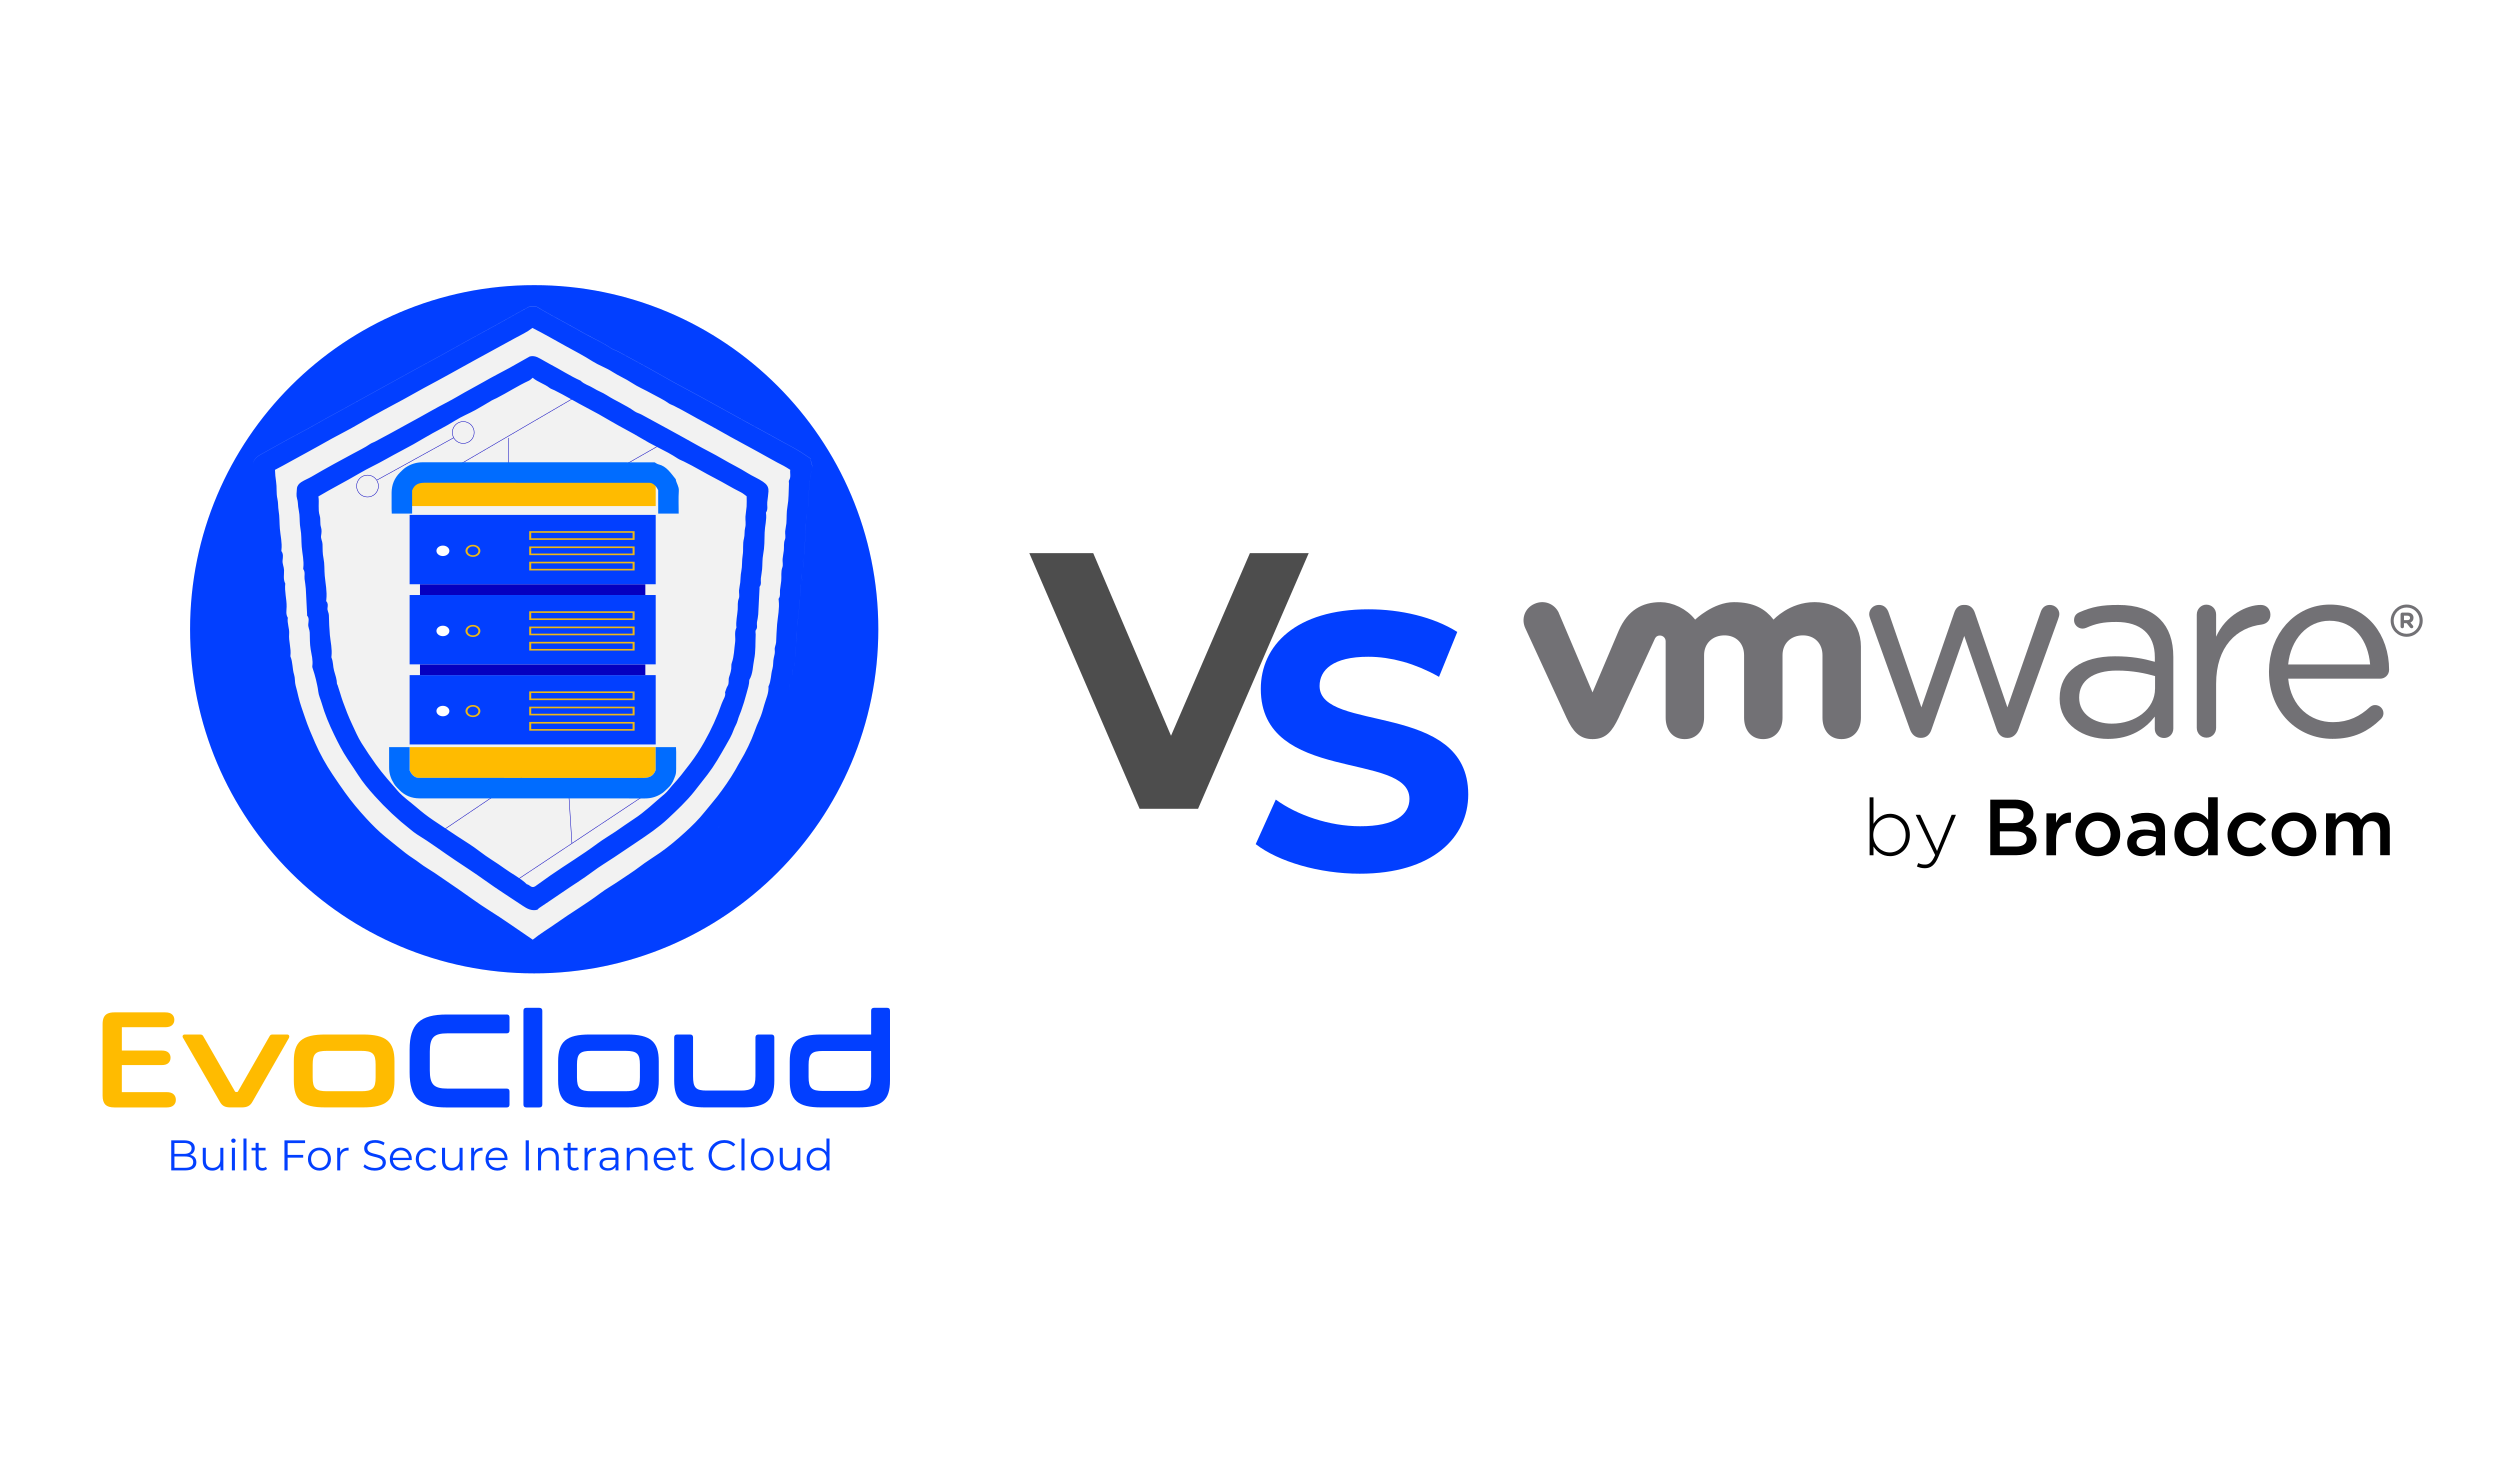 <?xml version="1.0" encoding="UTF-8"?>
<svg id="Layer_3" data-name="Layer 3" xmlns="http://www.w3.org/2000/svg" xmlns:xlink="http://www.w3.org/1999/xlink" viewBox="0 0 1280 746">
  <defs>
    <style>
      .cls-1 {
        fill: none;
        stroke: #0500bf;
        stroke-miterlimit: 10;
        stroke-width: .25px;
      }

      .cls-2 {
        filter: url(#drop-shadow-2);
      }

      .cls-3 {
        fill: #006cff;
      }

      .cls-4 {
        filter: url(#drop-shadow-6);
      }

      .cls-5 {
        fill: #4d4d4d;
      }

      .cls-6 {
        fill: #023fff;
      }

      .cls-7 {
        filter: url(#drop-shadow-5);
      }

      .cls-8 {
        fill: #fff;
      }

      .cls-9 {
        fill: #fb0;
      }

      .cls-10 {
        fill: #0500bf;
      }

      .cls-11 {
        filter: url(#drop-shadow-4);
      }

      .cls-12 {
        filter: url(#drop-shadow-7);
      }

      .cls-13 {
        fill: #f2f2f2;
      }

      .cls-14 {
        fill: #eeb715;
      }

      .cls-15 {
        filter: url(#drop-shadow-3);
      }

      .cls-16 {
        fill: #727175;
      }

      .cls-17 {
        fill: rgba(255, 255, 255, 0);
      }
    </style>
    <filter id="drop-shadow-2" x="523.96" y="280.16" width="149.28" height="137.04" filterUnits="userSpaceOnUse">
      <feOffset dx="2" dy="2"/>
      <feGaussianBlur result="blur" stdDeviation="1"/>
      <feFlood flood-color="#000" flood-opacity=".2"/>
      <feComposite in2="blur" operator="in"/>
      <feComposite in="SourceGraphic"/>
    </filter>
    <filter id="drop-shadow-3" x="639.88" y="308.96" width="114.96" height="141.6" filterUnits="userSpaceOnUse">
      <feOffset dx="2" dy="2"/>
      <feGaussianBlur result="blur-2" stdDeviation="1"/>
      <feFlood flood-color="#000" flood-opacity=".2"/>
      <feComposite in2="blur-2" operator="in"/>
      <feComposite in="SourceGraphic"/>
    </filter>
    <filter id="drop-shadow-4" x="713.8" y="236.96" width="574.56" height="274.08" filterUnits="userSpaceOnUse">
      <feOffset dx="1" dy="1"/>
      <feGaussianBlur result="blur-3" stdDeviation="1"/>
      <feFlood flood-color="#000" flood-opacity=".1"/>
      <feComposite in2="blur-3" operator="in"/>
      <feComposite in="SourceGraphic"/>
    </filter>
    <filter id="drop-shadow-5" x="48.52" y="140" width="409.2" height="462.48" filterUnits="userSpaceOnUse">
      <feOffset dx="2" dy="2"/>
      <feGaussianBlur result="blur-4" stdDeviation="1"/>
      <feFlood flood-color="#000" flood-opacity=".12"/>
      <feComposite in2="blur-4" operator="in"/>
      <feComposite in="SourceGraphic"/>
    </filter>
    <filter id="drop-shadow-6" x="92.2" y="140.96" width="358.56" height="358.56" filterUnits="userSpaceOnUse">
      <feOffset dx="-1" dy="1"/>
      <feGaussianBlur result="blur-5" stdDeviation="1"/>
      <feFlood flood-color="#000" flood-opacity=".1"/>
      <feComposite in2="blur-5" operator="in"/>
      <feComposite in="SourceGraphic"/>
    </filter>
    <filter id="drop-shadow-7" x="49.52" y="513.01" width="403.15" height="51" filterUnits="userSpaceOnUse">
      <feOffset dx="1" dy="1"/>
      <feGaussianBlur result="blur-6" stdDeviation="2"/>
      <feFlood flood-color="#000" flood-opacity=".18"/>
      <feComposite in2="blur-6" operator="in"/>
      <feComposite in="SourceGraphic"/>
    </filter>
  </defs>
  <g>
    <g class="cls-2">
      <path class="cls-5" d="M668.06,281.21l-56.66,130.9h-29.92l-56.47-130.9h32.72l39.83,93.5,40.39-93.5h30.11Z"/>
    </g>
    <g class="cls-15">
      <path class="cls-6" d="M640.92,430.2l10.28-22.81c11.03,8.04,27.49,13.65,43.2,13.65,17.95,0,25.24-5.98,25.24-14.02,0-24.5-76.11-7.67-76.11-56.29,0-22.25,17.95-40.77,55.16-40.77,16.46,0,33.29,3.93,45.44,11.59l-9.35,23c-12.16-6.92-24.68-10.29-36.28-10.29-17.95,0-24.87,6.73-24.87,14.96,0,24.12,76.11,7.48,76.11,55.54,0,21.88-18.14,40.58-55.54,40.58-20.76,0-41.7-6.17-53.29-15.15Z"/>
    </g>
  </g>
  <g class="cls-11">
    <rect class="cls-17" x="715.89" y="239" width="568.35" height="268"/>
    <g>
      <g>
        <path d="M958.23,432.42v4.47h-1.99v-29.67h1.99v13.57c1.79-2.73,4.43-5.12,8.53-5.12,4.99,0,10.08,4.03,10.08,10.77v.08c0,6.76-5.09,10.84-10.08,10.84-4.15,0-6.83-2.36-8.53-4.96v.02ZM974.7,426.61v-.08c0-5.45-3.78-8.95-8.13-8.95s-8.46,3.61-8.46,8.9v.08c0,5.33,4.15,8.9,8.46,8.9s8.13-3.29,8.13-8.85Z"/>
        <path d="M998.26,416.17h2.19l-8.98,21.46c-1.82,4.35-3.94,5.9-6.91,5.9-1.59,0-2.73-.29-4.11-.89l.69-1.75c1.1.52,1.99.77,3.54.77,2.16,0,3.57-1.26,5.12-4.87l-9.96-20.6h2.31l8.61,18.53,7.48-18.53.02-.02Z"/>
        <path d="M1018,408.43h12.76c3.25,0,5.81.89,7.44,2.51,1.26,1.26,1.91,2.8,1.91,4.72v.08c0,3.42-1.95,5.24-4.06,6.34,3.34,1.13,5.65,3.05,5.65,6.91v.08c0,5.09-4.18,7.8-10.52,7.8h-13.17v-28.45l-.02.02ZM1035.11,416.47c0-2.24-1.79-3.61-4.99-3.61h-7.2v7.57h6.83c3.22,0,5.36-1.26,5.36-3.86v-.09ZM1030.84,424.64h-7.92v7.8h8.29c3.42,0,5.48-1.35,5.48-3.91v-.08c0-2.4-1.91-3.81-5.85-3.81Z"/>
        <path d="M1046.79,415.43h4.92v4.84c1.35-3.22,3.81-5.41,7.6-5.24v5.21h-.29c-4.3,0-7.32,2.8-7.32,8.49v8.16h-4.92v-21.46h.02Z"/>
        <path d="M1061.66,426.28v-.08c0-6.14,4.87-11.21,11.46-11.21s11.43,4.99,11.43,11.14v.08c0,6.1-4.87,11.18-11.5,11.18s-11.38-4.99-11.38-11.09v-.02ZM1079.63,426.28v-.08c0-3.78-2.73-6.91-6.59-6.91s-6.46,3.09-6.46,6.83v.08c0,3.74,2.73,6.86,6.54,6.86s6.51-3.09,6.51-6.79Z"/>
        <path d="M1088.11,430.72v-.08c0-4.64,3.61-6.91,8.87-6.91,2.4,0,4.11.37,5.77.89v-.52c0-3.05-1.87-4.67-5.33-4.67-2.4,0-4.18.52-6.14,1.35l-1.3-3.86c2.36-1.06,4.67-1.75,8.09-1.75,3.22,0,5.61.86,7.11,2.4,1.59,1.55,2.31,3.81,2.31,6.63v12.73h-4.79v-2.68c-1.47,1.75-3.71,3.12-6.98,3.12-4.03,0-7.6-2.31-7.6-6.63v-.03ZM1102.83,429.17v-1.47c-1.26-.49-2.93-.86-4.87-.86-3.17,0-5.04,1.35-5.04,3.57v.08c0,2.07,1.82,3.25,4.18,3.25,3.25,0,5.73-1.87,5.73-4.6v.03Z"/>
        <path d="M1112.28,426.2v-.08c0-7.11,4.84-11.14,9.96-11.14,3.54,0,5.77,1.75,7.32,3.78v-11.55h4.92v29.67h-4.92v-3.57c-1.58,2.24-3.81,4.03-7.32,4.03-5.04,0-9.96-4.03-9.96-11.14v-.02ZM1129.64,426.2v-.08c0-4.15-2.93-6.86-6.22-6.86s-6.17,2.6-6.17,6.86v.08c0,4.15,2.85,6.86,6.17,6.86s6.22-2.76,6.22-6.86Z"/>
        <path d="M1139.47,426.28v-.08c0-6.1,4.72-11.21,11.18-11.21,4.03,0,6.54,1.5,8.58,3.71l-3.09,3.29c-1.5-1.59-3.09-2.68-5.53-2.68-3.57,0-6.22,3.09-6.22,6.83v.08c0,3.81,2.63,6.86,6.42,6.86,2.31,0,4.03-1.06,5.58-2.63l2.97,2.93c-2.11,2.36-4.6,4.03-8.78,4.03-6.39,0-11.09-4.99-11.09-11.09l-.02-.03Z"/>
        <path d="M1162.07,426.28v-.08c0-6.14,4.87-11.21,11.46-11.21s11.43,4.99,11.43,11.14v.08c0,6.1-4.87,11.18-11.5,11.18s-11.38-4.99-11.38-11.09v-.02ZM1180.03,426.28v-.08c0-3.78-2.73-6.91-6.59-6.91s-6.46,3.09-6.46,6.83v.08c0,3.74,2.73,6.86,6.54,6.86s6.51-3.09,6.51-6.79Z"/>
        <path d="M1189.95,415.43h4.92v3.25c1.38-1.91,3.25-3.71,6.54-3.71,3.09,0,5.28,1.5,6.42,3.78,1.7-2.28,3.98-3.78,7.23-3.78,4.67,0,7.52,2.97,7.52,8.21v13.69h-4.92v-12.19c0-3.42-1.58-5.24-4.35-5.24s-4.6,1.87-4.6,5.33v12.12h-4.92v-12.24c0-3.34-1.62-5.21-4.35-5.21s-4.6,2.04-4.6,5.33v12.12h-4.92v-21.46h.02Z"/>
      </g>
      <g id="vmware_logo_gray" data-name="vmware logo gray">
        <g>
          <path class="cls-16" d="M976.83,372.28l-20.16-56.12c-.26-.78-.64-1.81-.64-2.7,0-2.44,2.05-4.75,5.01-4.75,2.57,0,4.24,1.68,5.01,4.11l16.7,48.36,16.82-48.5c.77-2.3,2.31-3.97,4.87-3.97h.52c2.7,0,4.38,1.68,5.15,3.97l16.68,48.5,16.97-48.62c.64-2.05,2.05-3.84,4.75-3.84s4.87,2.18,4.87,4.63c0,.89-.38,1.93-.64,2.71l-20.3,56.25c-1.04,2.94-3.09,4.47-5.39,4.47h-.4c-2.56,0-4.49-1.53-5.41-4.47l-16.54-47.7-16.7,47.7c-.89,2.94-2.83,4.47-5.39,4.47h-.26c-2.44,0-4.49-1.53-5.51-4.47"/>
          <path class="cls-16" d="M1123.76,313.6c0-2.71,2.18-5.02,4.87-5.02,2.83,0,5.02,2.18,5.02,5.02v11.4c4.89-11.06,15.72-16.28,22.9-16.28,2.96,0,4.9,2.19,4.9,5.01s-1.81,4.63-4.38,5.02c-12.87,1.55-23.42,11.18-23.42,30.38v22.55c0,2.7-2.05,5.01-4.89,5.01s-5.01-2.19-5.01-5.01v-58.07"/>
          <path class="cls-16" d="M1193.24,377.29c-17.91,0-32.52-13.88-32.52-34.25v-.26c0-18.95,13.23-34.24,31.26-34.24,19.27,0,30.24,15.9,30.24,33.36,0,2.67-2.16,4.58-4.53,4.58h-47.13c1.36,14.26,11.32,22.27,22.93,22.27,8.07,0,13.99-3.17,18.78-7.64.75-.63,1.64-1.13,2.77-1.13,2.37,0,4.29,1.91,4.29,4.21,0,1.13-.49,2.28-1.53,3.17-6.17,5.97-13.48,9.93-24.57,9.93M1212.51,339.21c-1.01-11.96-7.83-22.39-20.8-22.39-11.35,0-19.93,9.54-21.17,22.39h41.97Z"/>
          <path class="cls-16" d="M1053.54,356.69v-.26c0-13.97,11.53-21.41,28.34-21.41,8.46,0,14.48,1.16,20.4,2.82v-2.31c0-11.93-7.34-18.09-19.76-18.09-6.68,0-10.55.86-15.44,3.03-.64.26-1.29.38-1.79.38-2.31,0-4.38-1.93-4.38-4.23,0-2.05.9-3.31,2.71-4.12,6.53-2.83,11.44-3.77,19.91-3.77,9.36,0,16.54,2.42,21.41,7.31,4.49,4.49,6.8,10.91,6.8,19.36v36.59c0,2.82-2.05,4.87-4.76,4.87s-4.72-2.05-4.72-4.63v-6.33c-4.63,6.04-12.32,11.43-23.97,11.43-12.32,0-24.77-7.06-24.77-20.65M1102.39,351.56v-6.4c-4.87-1.41-11.43-2.83-19.5-2.83-12.42,0-19.36,5.41-19.36,13.72v.26c0,8.33,7.69,13.2,16.67,13.2,12.18,0,22.18-7.44,22.18-17.95"/>
          <path class="cls-16" d="M797.15,312.86c-2.18-4.75-7.54-6.92-12.55-4.67-5.01,2.22-6.86,7.78-4.6,12.56l21.05,45.74c3.31,7.17,6.8,10.94,13.34,10.94,6.98,0,10.05-4.11,13.34-10.94,0,0,18.37-39.98,18.53-40.38.2-.43.78-1.72,2.65-1.72,1.58.02,2.91,1.27,2.91,2.96v39.11c0,6.02,3.34,10.97,9.77,10.97s9.9-4.95,9.9-10.97v-31.98c0-6.17,4.43-10.17,10.45-10.17s10.03,4.14,10.03,10.17v31.98c0,6.02,3.35,10.97,9.77,10.97s9.91-4.95,9.91-10.97v-31.98c0-6.17,4.41-10.17,10.43-10.17s10.03,4.14,10.03,10.17v31.98c0,6.02,3.34,10.97,9.77,10.97s9.91-4.95,9.91-10.97v-36.41c0-13.39-10.75-22.76-23.7-22.76s-21.03,8.96-21.03,8.96c-4.3-5.58-10.23-8.95-20.28-8.95-10.6,0-19.87,8.95-19.87,8.95-4.32-5.58-11.64-8.95-17.71-8.95-9.39,0-16.85,4.12-21.38,14.54l-13.45,31.68-17.25-40.65"/>
          <path class="cls-16" d="M1223.02,316.83v-.06c0-4.47,3.63-8.24,8.2-8.24s8.21,3.72,8.21,8.2v.05c0,4.49-3.61,8.26-8.21,8.26s-8.2-3.71-8.2-8.2M1237.84,316.77h0c0-3.69-2.83-6.72-6.63-6.72s-6.65,3.06-6.65,6.72v.05c0,3.68,2.85,6.68,6.65,6.68s6.63-3.06,6.63-6.74"/>
          <path class="cls-16" d="M1228.09,313.54c0-.49.38-.89.87-.89h2.74c1.03,0,1.82.29,2.31.83.46.43.7,1.07.7,1.81v.03c0,1.26-.64,2.02-1.59,2.42l1.21,1.47c.17.21.28.4.28.66,0,.47-.4.81-.83.81-.38,0-.64-.2-.86-.44l-1.7-2.16h-1.39v1.73c0,.49-.38.87-.87.87s-.87-.38-.87-.87v-6.26ZM1231.61,316.51c.86,0,1.33-.43,1.33-1.12v-.03c0-.74-.51-1.13-1.35-1.13h-1.75v2.28h1.76Z"/>
        </g>
      </g>
    </g>
  </g>
  <g class="cls-7">
    <g class="cls-4">
      <circle class="cls-13" cx="272.52" cy="319.18" r="176.19"/>
      <path class="cls-1" d="M343.29,221.15l-59.1,33.72M297.94,197.73l-78.32,45.7M247.71,253.27l11.57-6.66v-25.4M221.62,424.96l66.72-45.03M262.8,448.13l67.26-44.71M299.98,397.6l-9.72,6.45,1.56,24.78M231.27,221.14l-39.21,21.63M187.28,240.28c-3.09-.06-5.64,2.39-5.7,5.48-.06,3.09,2.39,5.64,5.48,5.7s5.64-2.39,5.7-5.48c.06-3.09-2.39-5.64-5.48-5.7ZM236.3,212.85c-3.09-.06-5.64,2.39-5.7,5.48-.06,3.09,2.39,5.64,5.48,5.7,3.09.06,5.64-2.39,5.7-5.48.06-3.09-2.39-5.64-5.48-5.7Z"/>
      <path class="cls-6" d="M272.51,142.99c-97.29,0-176.19,78.9-176.19,176.19s78.9,176.19,176.19,176.19,176.19-78.9,176.19-176.19-78.86-176.19-176.19-176.19ZM414.13,239.88c-.14,1.03.27,2.15-.66,3.02-.11.1,0,.42-.02.64-.22,4.17-.4,8.35-.67,12.52-.1,1.45-.4,2.89-.64,4.32-.23,1.33.54,2.75-.57,4.05-.38.45-.15,1.48-.07,2.23.48,4.76-.98,9.42-.67,14.16-1.04,2.12-.6,4.4-.64,6.62-.03,1.48-.92,2.75-.74,4.33.16,1.41.58,3.01-.57,4.32-.11.12-.01.42-.02.64-.05,2.44.3,4.91-.66,7.27.51,4.21-.91,8.32-.65,12.52.11,1.71-.94,3.21-.71,4.98.22,1.72.43,3.6-.05,5.21-.63,2.13-.42,4.21-.59,6.31-.09,1.12-.48,2.22-.61,3.34-.12,1.03.2,2.11-.64,3.04-.22.24-.03.85-.03,1.28-.03,1.26.08,2.48-.63,3.68-1.08,1.82-.73,4.02-1.23,6.03-.47,1.88-1.01,3.76-1.39,5.67-.51,2.62-1.38,5.15-2.12,7.67-.74,2.5-1.48,5.07-2.55,7.46-2.3,5.17-4.1,10.59-6.9,15.5-2.17,3.81-3.93,7.84-6.55,11.44-1.67,2.29-3.11,4.82-4.69,7.22-1.61,2.44-3.44,4.69-5.16,7.03-2.79,3.79-5.97,7.24-9.2,10.66-1.44,1.53-2.68,3.32-4.25,4.75-3.88,3.52-7.67,7.16-11.77,10.41-6.41,5.08-13.3,9.53-20.07,14.11-1.68,1.14-3.21,2.52-5.11,3.43-1.93.93-3.51,2.59-5.32,3.82-1.69,1.16-3.5,2.13-5.2,3.27-9.85,6.58-19.47,13.5-29.53,19.76-2.55,1.59-4.9,3.51-7.33,5.29-.54.4-1.06.83-1.58,1.25h-5.25c-5.94-4.93-12.7-8.67-18.98-13.11-3.79-2.68-7.65-5.26-11.5-7.85-5.55-3.74-11.13-7.45-16.68-11.19-3.85-2.59-7.62-5.31-11.53-7.81-5.24-3.34-10.13-7.18-15.22-10.73-1.55-1.08-2.87-2.51-4.34-3.73-3.39-2.82-6.65-5.84-9.72-9.02-3.48-3.61-6.89-7.33-9.96-11.29-4-5.16-7.68-10.56-11.38-15.94-1.2-1.74-2.04-3.74-3.05-5.62-1.25-2.32-2.63-4.59-3.75-6.98-2.39-5.13-4.85-10.22-6.69-15.6-.88-2.56-1.95-5.1-2.75-7.71-.9-2.92-1.55-5.91-2.42-8.84-.36-1.21-.57-2.41-.69-3.67-.11-1.18-.66-2.33-1.1-3.46-.45-1.17.38-2.61-.81-3.6-.22-2.32-.6-4.63-.62-6.94-.03-3.21-1.16-6.33-.7-9.57-1.14-1.77-.58-3.75-.63-5.63-.03-1.49-1-2.75-.73-4.33.23-1.38.41-2.96-.03-4.23-.81-2.33-.4-4.65-.6-6.97-.12-1.34-.51-2.66-.61-4-.11-1.41.36-2.99-.11-4.23-.8-2.12-.48-4.22-.55-6.32-.05-1.69-.95-3.2-.74-4.98.18-1.52.51-3.21-.58-4.65-.05-.07,0-.21,0-.32-.22-3.95-.59-7.91-.58-11.86,0-1.65-.69-3.06-.77-4.65-.08-1.55.35-3.1-.52-4.71-.55-1.02-.12-2.57-.1-3.88.05-4.3-1.12-8.53-.66-12.85-1.44-2.14-.21-4.7-1.2-7.05-.88-2.09.79-4.5,3.25-5.87,4.71-2.63,9.4-5.28,14.13-7.87,4.45-2.44,8.99-4.72,13.39-7.25,4.32-2.48,8.69-4.87,13.08-7.23,4.38-2.36,8.71-4.83,13.08-7.22,4.37-2.38,8.73-4.79,13.09-7.21,4.36-2.41,8.71-4.83,13.09-7.2,4.46-2.42,8.94-4.82,13.37-7.28,4.18-2.32,8.34-4.69,12.54-6.99,4.54-2.48,9.09-4.97,13.63-7.45,4.28-2.33,8.56-4.71,12.8-7.13,1.94-1.11,3.93-2.15,6-3.29h3.2c2.59,1.51,5.19,3.13,7.88,4.57,3.94,2.12,7.88,4.25,11.77,6.45,2.82,1.59,5.65,3.21,8.54,4.69,3.54,1.82,7.07,3.6,10.39,5.82,1.08.72,2.41,1.04,3.57,1.66,5.1,2.74,10.19,5.5,15.26,8.3,4.27,2.37,8.49,4.84,12.76,7.2,4.45,2.45,8.94,4.8,13.4,7.23,4.37,2.38,8.72,4.81,13.09,7.21,4.36,2.41,8.73,4.8,13.08,7.22,4.44,2.47,8.97,4.77,13.37,7.3,4.15,2.39,8.48,4.45,12.52,7.01,1.75,1.11,3.47,2.29,5.06,3.35-.16,1.85,1.1,3.1.67,4.67-.3,1.09-.51,2.21-.66,3.33ZM414.12,231.88c-1.59-1.06-3.3-2.24-5.06-3.35-4.04-2.57-8.37-4.63-12.52-7.01-4.39-2.53-8.93-4.83-13.37-7.3-4.35-2.42-8.72-4.81-13.08-7.22-4.36-2.41-8.71-4.83-13.09-7.21-4.46-2.43-8.96-4.78-13.4-7.23-4.28-2.36-8.49-4.83-12.76-7.2-5.07-2.8-10.16-5.56-15.26-8.3-1.15-.62-2.49-.94-3.57-1.66-3.31-2.22-6.85-4.01-10.39-5.82-2.89-1.48-5.72-3.1-8.54-4.69-3.9-2.21-7.83-4.33-11.77-6.45-2.69-1.45-5.29-3.07-7.88-4.57h-3.2c-2.08,1.13-4.06,2.18-6,3.29-4.24,2.42-8.52,4.8-12.8,7.13-4.54,2.48-9.09,4.97-13.63,7.45-4.2,2.29-8.36,4.66-12.54,6.99-4.43,2.46-8.91,4.86-13.37,7.28-4.38,2.38-8.73,4.79-13.09,7.2-4.36,2.41-8.72,4.82-13.09,7.21-4.37,2.39-8.7,4.86-13.08,7.22-4.39,2.36-8.76,4.75-13.08,7.23-4.4,2.53-8.94,4.81-13.39,7.25-4.73,2.59-9.42,5.24-14.13,7.87-2.45,1.37-4.13,3.78-3.25,5.87.99,2.34-.24,4.9,1.2,7.05-.46,4.32.71,8.55.66,12.85-.02,1.31-.45,2.86.1,3.88.86,1.61.44,3.15.52,4.71.08,1.58.77,3,.77,4.65-.01,3.95.36,7.91.58,11.86,0,.11-.05.25,0,.32,1.09,1.43.76,3.12.58,4.65-.21,1.79.69,3.29.74,4.98.06,2.1-.25,4.2.55,6.32.47,1.24,0,2.82.11,4.23.1,1.34.5,2.66.61,4,.2,2.32-.21,4.64.6,6.97.44,1.27.26,2.85.03,4.23-.27,1.58.7,2.84.73,4.33.04,1.89-.51,3.86.63,5.63-.47,3.24.67,6.36.7,9.57.02,2.32.4,4.63.62,6.94,1.19.99.35,2.43.81,3.6.44,1.13.99,2.28,1.1,3.46.12,1.26.33,2.45.69,3.67.87,2.93,1.52,5.93,2.42,8.84.8,2.6,1.87,5.14,2.75,7.71,1.85,5.39,4.3,10.47,6.69,15.6,1.11,2.39,2.49,4.65,3.75,6.98,1.01,1.88,1.85,3.87,3.05,5.62,3.7,5.38,7.39,10.78,11.38,15.94,3.07,3.96,6.48,7.68,9.96,11.29,3.06,3.18,6.32,6.2,9.72,9.02,1.47,1.23,2.79,2.65,4.34,3.73,5.09,3.55,9.98,7.39,15.22,10.73,3.91,2.5,7.68,5.21,11.53,7.81,5.55,3.74,11.13,7.45,16.68,11.19,3.85,2.6,7.72,5.17,11.5,7.85,6.28,4.44,13.04,8.18,18.98,13.11h5.25c.53-.42,1.04-.85,1.58-1.25,2.43-1.78,4.78-3.7,7.33-5.29,10.07-6.26,19.68-13.18,29.53-19.76,1.7-1.14,3.51-2.11,5.2-3.27,1.8-1.24,3.38-2.89,5.32-3.82,1.9-.92,3.43-2.29,5.11-3.43,6.77-4.58,13.66-9.03,20.07-14.11,4.1-3.25,7.89-6.88,11.77-10.41,1.58-1.43,2.81-3.22,4.25-4.75,3.23-3.43,6.41-6.88,9.2-10.66,1.72-2.34,3.55-4.6,5.16-7.03,1.59-2.4,3.02-4.93,4.69-7.22,2.62-3.6,4.38-7.63,6.55-11.44,2.8-4.91,4.59-10.33,6.9-15.5,1.06-2.39,1.81-4.96,2.55-7.46.75-2.53,1.62-5.05,2.12-7.67.37-1.9.92-3.79,1.39-5.67.5-2.01.15-4.2,1.23-6.03.71-1.2.6-2.43.63-3.68,0-.44-.18-1.04.03-1.28.84-.92.52-2,.64-3.04.14-1.12.53-2.22.61-3.34.16-2.1-.04-4.19.59-6.31.47-1.61.27-3.49.05-5.21-.23-1.77.82-3.27.71-4.98-.26-4.2,1.15-8.31.65-12.52.96-2.36.6-4.83.66-7.27,0-.22-.09-.52.02-.64,1.15-1.32.73-2.92.57-4.32-.18-1.58.72-2.85.74-4.33.04-2.22-.4-4.49.64-6.62-.32-4.74,1.15-9.41.67-14.16-.08-.75-.31-1.79.07-2.23,1.11-1.31.34-2.72.57-4.05.25-1.44.55-2.87.64-4.32.27-4.17.46-8.35.67-12.52.01-.22-.09-.54.02-.64.92-.87.52-1.99.66-3.02.15-1.12.35-2.24.66-3.33.43-1.57-.83-2.82-.67-4.67ZM402.99,242.95c-.25.38-.01,1.07-.04,1.62-.21,3.96-.05,7.98-.78,11.84-.55,2.91-.3,5.75-.55,8.61-.12,1.34-.51,2.66-.61,4-.11,1.41.38,3-.12,4.22-.77,1.91-.37,3.79-.58,5.67-.16,1.45-.51,2.88-.62,4.32-.11,1.41.36,2.99-.11,4.23-.88,2.33-.35,4.66-.59,6.97-.16,1.56-.46,3.1-.63,4.65-.16,1.45.37,2.99-.64,4.34-.16.21-.06.64-.02.97.48,4.1-.44,8.15-.82,12.18-.29,3.09-.33,6.17-.51,9.26-.08,1.35-.89,2.54-.69,4,.19,1.33-.16,2.65-.5,4.01-.46,1.79-.14,3.73-.7,5.62-.87,2.94-.61,6.17-2.03,9.01.27,3.31-1.26,6.28-2.11,9.32-.69,2.49-1.39,5.07-2.47,7.49-.95,2.12-1.86,4.26-2.62,6.46-1.45,4.2-4.77,11.02-6.96,14.51-1.03,1.63-1.86,3.38-2.85,5.06-2.78,4.73-5.89,9.22-9.23,13.56-2.07,2.69-4.34,5.21-6.43,7.85-3.05,3.84-6.53,7.25-10.11,10.5-4.03,3.66-8.2,7.2-12.71,10.36-3.47,2.43-7.13,4.62-10.46,7.19-3.3,2.55-6.84,4.68-10.24,7.04-3.29,2.28-6.84,4.21-10.03,6.62-7.17,5.42-14.95,9.94-22.25,15.15-4.05,2.89-8.34,5.4-12.21,8.54-7.62-5.13-14.96-10.43-22.66-15.24-5.16-3.23-10.05-6.91-15.07-10.37-4.16-2.87-8.33-5.74-12.52-8.58-2.47-1.67-5.11-3.1-7.46-4.92-2.39-1.86-5.01-3.35-7.39-5.22-3.4-2.66-6.74-5.39-10.09-8.11-3.63-2.96-6.91-6.24-10.04-9.64-3.84-4.17-7.5-8.52-10.83-13.17-2.18-3.03-4.29-6.12-6.36-9.21-3.46-5.16-6.51-10.6-8.99-16.28-1.85-4.25-3.72-8.52-5.18-12.94-1.18-3.56-2.55-7.08-3.39-10.72-.44-1.9-.86-3.78-1.41-5.66-.53-1.79-.22-3.82-.79-5.59-.98-3.07-.62-6.39-1.9-9.37-.04-.09-.02-.22,0-.33.49-3.78-.98-7.45-.65-11.21.25-2.8-1.15-5.45-.67-8.26-1.13-1.77-.66-3.75-.62-5.63.08-3.98-1.17-7.87-.69-11.87-1.17-2.23-.55-4.62-.63-6.95-.06-1.69-.94-3.2-.75-4.98.17-1.53.5-3.21-.58-4.65-.1-.14-.04-.43-.01-.65.45-3.67-.51-7.26-.8-10.87-.25-3.08-.12-6.22-.64-9.23-.35-2.01-.15-4.05-.6-5.97-.7-2.98-.21-6-.7-8.91-.34-2.01-.48-3.98-.56-6.03,5.57-2.87,10.98-6.05,16.53-9,4.21-2.24,8.35-4.67,12.54-6.97,4.54-2.49,9.19-4.78,13.65-7.42,4.21-2.49,8.52-4.78,12.79-7.16,4.43-2.48,8.98-4.74,13.39-7.26,4.77-2.72,9.59-5.32,14.44-7.9,4.4-2.33,8.71-4.83,13.08-7.21,4.37-2.39,8.71-4.84,13.1-7.19,4.47-2.4,8.92-4.86,13.36-7.31,3.02-1.67,6.23-3.07,8.92-5.24,5.95,2.98,11.56,6.28,17.25,9.4,4.55,2.49,9.17,4.9,13.56,7.71,3.23,2.06,6.99,3.29,10.2,5.39,3.18,2.07,6.69,3.49,9.85,5.6,3.19,2.13,6.81,3.6,10.16,5.5,2.92,1.66,6.03,2.99,8.77,4.99.72.53,1.64.78,2.46,1.18,5.64,2.8,11.02,6.07,16.6,9,4.22,2.22,8.34,4.68,12.54,6.98,4.54,2.48,9.08,4.97,13.64,7.43,4.56,2.46,9.01,5.13,13.65,7.45,1.09.54,2.09,1.27,3.35,2.04-.3,1.66.54,3.59-.64,5.4ZM392.44,248.47c.14-2.18-.9-3.54-2.77-4.81-2.56-1.73-5.42-2.86-8-4.5-4.13-2.62-8.57-4.69-12.78-7.19-4.45-2.64-9.14-4.87-13.64-7.44-4.16-2.37-8.37-4.64-12.55-6.96-5.06-2.81-10.14-5.58-15.25-8.31-1.16-.62-2.51-.92-3.56-1.67-4.51-3.21-9.67-5.29-14.3-8.28-2.12-1.37-4.58-2.2-6.71-3.56-2.16-1.38-4.78-1.94-6.62-3.85-5.4-2.4-10.32-5.69-15.55-8.39-1.09-.56-2.14-1.23-3.2-1.79-2.24-1.18-4.39-2.98-7.29-2.2-3.56,2.01-6.91,3.95-10.31,5.81-4.45,2.44-9,4.71-13.39,7.26-4.23,2.45-8.59,4.65-12.8,7.15-4.45,2.64-9.14,4.87-13.64,7.44-4.15,2.37-8.36,4.67-12.55,6.95-5.53,3.01-11,6.13-16.59,9.02-.81.42-1.72.67-2.46,1.18-2.77,1.94-5.84,3.33-8.78,4.96-3.29,1.81-6.62,3.56-9.9,5.37-3.74,2.07-7.48,4.16-11.17,6.34-1.74,1.03-3.68,1.75-5.37,2.84-1.13.73-2.14,1.83-2.24,3.3-.11,1.74-.43,3.63.09,5.21.47,1.39.38,2.69.55,4.03.17,1.34.5,2.66.63,4,.22,2.42.07,4.83.54,7.3.58,2.99.4,6.14.65,9.23.29,3.61,1.25,7.2.8,10.87-.03.22-.09.5.01.65,1.13,1.55.44,3.33.65,4.99.2,1.66.53,3.31.63,4.98.27,4.39.46,8.78.67,13.18.01.22-.09.52.02.64,1.18,1.31.69,2.92.57,4.33-.14,1.57.71,2.84.75,4.33.09,2.87,0,5.71.49,8.61.47,2.78,1.28,5.64.83,8.57-.07.47.16,1.01.31,1.5.55,1.74,1.14,3.51,1.52,5.25.43,2.01.98,4.04,1.19,6.07.23,2.2,1.22,4.13,1.8,6.18,1.57,5.54,3.84,10.87,6.35,16.05,2.08,4.3,4.23,8.57,6.92,12.58,1.78,2.65,3.59,5.3,5.3,7.98,2.5,3.92,5.48,7.45,8.53,10.84,5.63,6.25,11.76,12.04,18.4,17.23,1.07.84,2.1,1.75,3.25,2.45,6.79,4.13,13.13,8.93,19.74,13.33,5.07,3.38,10.17,6.69,15.12,10.25,6.26,4.51,12.81,8.63,19.23,12.94,2.3,1.54,4.64,2.86,7.61,2.06.27-.27.54-.64.9-.88,4.01-2.72,8.06-5.38,12.04-8.14,5.1-3.53,10.4-6.74,15.36-10.48,3.53-2.66,7.36-4.92,11.04-7.38,3.86-2.57,7.7-5.17,11.55-7.76,5.54-3.73,11.13-7.46,15.98-12.03,4.64-4.37,9.33-8.73,13.35-13.76,2.36-2.95,4.67-5.92,6.97-8.92,3.52-4.6,6.32-9.61,9.19-14.6,1.52-2.63,3.1-5.29,4.09-8.14.58-1.66,1.6-3.1,2.02-4.74.44-1.7,1.17-3.24,1.76-4.86,1.1-3.05,2.04-6.17,2.87-9.31.58-2.19,1.36-4.35,1.35-6.66,1.93-3.2,1.75-6.96,2.47-10.43.86-4.15.59-8.54.8-12.82.04-.76-.31-1.8.07-2.25,1.11-1.3.36-2.72.59-4.05.23-1.33.56-2.65.64-3.99.27-4.5.46-9,.68-13.51.01-.22-.09-.51.02-.64,1.09-1.32.47-2.89.65-4.33.19-1.55.5-3.09.64-4.65.22-2.53.05-5.05.55-7.63.71-3.64.66-7.45.75-11.19.08-3.31,1.16-6.55.69-9.9-.02-.11-.05-.25,0-.32,1.18-1.65.45-3.54.65-5.31.21-1.88.51-3.75.63-5.64ZM381.28,256.21c-.12,1.77-.5,3.53-.61,5.31-.11,1.85.35,3.82-.12,5.55-.52,1.91-.15,3.86-.64,5.64-.78,2.88-.17,5.79-.66,8.59-.48,2.77-.15,5.59-.71,8.24-.41,1.92-.33,3.78-.53,5.66-.15,1.34-.51,2.66-.62,4-.11,1.41.38,3-.12,4.23-.77,1.91-.43,3.78-.56,5.67-.22,3.08-1.03,6.12-.66,9.24-1.23,2.45-.32,5.08-.68,7.6-.51,3.49-.47,7.07-1.69,10.44-.17.48-.26,1.03-.23,1.54.12,2.03-.54,3.88-1.16,5.76-.49,1.48.18,3.14-.79,4.6-.55.82-.76,1.86-1.28,3.2.56,1.89-1.02,3.71-1.7,5.72-2.32,6.81-5.36,13.33-8.88,19.6-2.17,3.86-4.58,7.56-7.27,11.11-2.94,3.89-5.9,7.72-9.23,11.29-1.28,1.38-2.35,3.06-3.81,4.27-5.26,4.37-10.1,9.22-15.92,12.95-3.12,2-6.12,4.24-9.21,6.32-3.07,2.06-6.3,3.93-9.25,6.12-7.79,5.81-16.11,10.82-24.09,16.34-2.73,1.89-5.41,3.86-7.86,5.61-2,1.2-2.81-.91-4.24-1.05-3.37-3.31-7.66-5.32-11.42-8.08-4.16-3.05-8.68-5.59-12.77-8.79-3.72-2.91-7.84-5.32-11.78-7.94-3.94-2.63-7.88-5.25-11.82-7.89-3.14-2.1-6.1-4.42-8.97-6.91-3.13-2.72-6.64-5.06-9.35-8.2-3.78-4.39-7.66-8.68-11.08-13.4-2.61-3.61-5.09-7.31-7.45-11.06-1.93-3.07-3.34-6.47-4.9-9.77-1.78-3.75-3.26-7.61-4.67-11.52-1.04-2.87-1.77-5.82-2.79-8.68-.03-.09-.22-.16-.22-.23-.03-2.41-.85-4.64-1.5-6.92-.62-2.18-.38-4.54-1.33-6.67-.08-.18-.03-.44,0-.65.45-3.67-.46-7.27-.81-10.87-.33-3.42-.43-6.82-.51-10.24-.03-1.26-.9-2.31-.71-3.67.16-1.1.38-2.35-.58-3.35-.16-.17-.05-.64-.02-.96.46-4.1-.44-8.15-.81-12.18-.27-2.98-.03-6.03-.63-8.9-.52-2.47-.47-4.86-.51-7.3-.03-1.49-.99-2.75-.73-4.33.23-1.38.4-2.95-.03-4.23-.68-2.01-.09-4.12-.67-5.96-1.05-3.32-.14-6.6-.68-9.89,1.84-1.06,3.51-2.05,5.21-3,3.46-1.93,6.95-3.82,10.41-5.74,3.91-2.17,7.73-4.53,11.74-6.51,5.1-2.51,9.97-5.45,15.01-8.06,4.14-2.14,8.24-4.46,12.26-6.86,5.07-3.03,10.44-5.53,15.44-8.7,3.24-2.05,6.86-3.49,10.24-5.33,2.87-1.56,5.63-3.31,8.45-4.95.79-.45,1.65-.76,2.46-1.17,5.61-2.86,10.88-6.34,16.62-8.97.64-.3,1.15-.89,1.88-1.47,2.58,2.23,5.97,3.07,8.64,5.19.69.55,1.64.78,2.45,1.19,5.64,2.79,11,6.1,16.6,8.99,4.14,2.14,8.24,4.44,12.26,6.83,5.09,3.01,10.39,5.62,15.46,8.67,2.76,1.66,5.63,3.25,8.53,4.7,3.56,1.78,7.07,3.61,10.39,5.81.92.61,2,.97,3,1.46,5.48,2.65,10.66,5.88,16.09,8.65,4.42,2.26,8.65,4.92,13.13,7.12,1.11.54,2.06,1.41,3,2.07,0,1.84.09,3.48-.02,5.12Z"/>
      <g>
        <path class="cls-9" d="M333.55,242.2c-1-1.13-2.2-1.94-3.82-1.83-.54.04-1.09,0-1.64,0-37.58,0-75.16.02-112.73-.04-3.04,0-5.38.69-6.63,3.99v11.8h125.99v-11.98c-.42-.72-.7-1.42-1.17-1.94Z"/>
        <path class="cls-3" d="M199.6,259.95h10.4v-11.8c1.24-3.3,3.59-3.99,6.63-3.99,37.58.06,75.16.04,112.73.04.55,0,1.09.03,1.64,0,1.63-.12,2.83.69,3.82,1.83.46.53.74,1.22,1.17,1.94v11.98h10.5c0-4.04-.18-7.87.07-11.67.15-2.26-1.32-3.9-1.59-5.93-2.53-3.06-4.61-6.63-8.92-7.64-.67-.16-1.26-.66-1.9-1.01-39.56,0-79.14.01-118.72-.02-3.23,0-6.11.92-8.74,2.67-1.06.71-1.96,1.66-2.88,2.56-2.87,2.84-4.28,6.31-4.31,10.35-.02,2.73-.01,5.47,0,8.2,0,.83.06,1.67.09,2.49Z"/>
      </g>
      <g>
        <path class="cls-9" d="M209.89,393.45c1,1.13,2.2,1.94,3.82,1.83.54-.04,1.09,0,1.64,0,37.58,0,75.16-.02,112.73.04,3.04,0,5.38-.69,6.63-3.99v-11.8h-125.99v11.98c.42.72.7,1.42,1.17,1.94Z"/>
        <path class="cls-3" d="M334.71,379.52v11.8c-1.24,3.3-3.59,3.99-6.63,3.99-37.58-.06-75.16-.04-112.73-.04-.55,0-1.09-.03-1.64,0-1.63.12-2.83-.69-3.82-1.83-.46-.53-.74-1.22-1.17-1.94v-11.98h-10.5c0,3.61.02,6.98,0,10.36-.03,3.1.86,5.84,2.56,8.47.78,1.21,1.75,2.14,2.7,3.12,2.82,2.9,6.31,4.3,10.35,4.3,38.49,0,76.97-.01,115.46.03,3.23,0,6.12-.91,8.73-2.68,1.23-.84,2.24-2,3.35-3.02,1.81-1.66,2.62-3.92,3.43-6.12.39-1.05.37-2.29.39-3.44.05-2.84.02-5.69.01-8.53,0-.83-.06-1.67-.09-2.49h-10.4Z"/>
      </g>
      <g>
        <g>
          <rect class="cls-6" x="208.73" y="342.66" width="125.99" height="35.5"/>
          <rect class="cls-10" x="214.03" y="337.15" width="115.38" height="5.52"/>
          <ellipse class="cls-8" cx="225.77" cy="361.06" rx="3.31" ry="2.68"/>
          <path class="cls-14" d="M241.14,364.16c-2.11,0-3.82-1.39-3.82-3.1s1.71-3.1,3.82-3.1,3.82,1.39,3.82,3.1-1.71,3.1-3.82,3.1ZM241.14,358.79c-1.54,0-2.79,1.02-2.79,2.27s1.25,2.27,2.79,2.27,2.79-1.02,2.79-2.27-1.25-2.27-2.79-2.27Z"/>
          <g>
            <path class="cls-14" d="M323.92,355.47h-53.96v-4.47h53.96v4.47ZM270.99,354.63h51.9v-2.8h-51.9v2.8Z"/>
            <path class="cls-14" d="M323.92,363.29h-53.96v-4.47h53.96v4.47ZM270.99,362.45h51.9v-2.8h-51.9v2.8Z"/>
            <path class="cls-14" d="M323.92,371.11h-53.96v-4.47h53.96v4.47ZM270.99,370.28h51.9v-2.8h-51.9v2.8Z"/>
          </g>
        </g>
        <g>
          <rect class="cls-6" x="208.73" y="301.65" width="125.99" height="35.5"/>
          <rect class="cls-10" x="214.03" y="296.13" width="115.38" height="5.52"/>
          <ellipse class="cls-8" cx="225.77" cy="320.04" rx="3.31" ry="2.68"/>
          <path class="cls-14" d="M241.14,323.14c-2.11,0-3.82-1.39-3.82-3.1s1.71-3.1,3.82-3.1,3.82,1.39,3.82,3.1-1.71,3.1-3.82,3.1ZM241.14,317.77c-1.54,0-2.79,1.02-2.79,2.27s1.25,2.27,2.79,2.27,2.79-1.02,2.79-2.27-1.25-2.27-2.79-2.27Z"/>
          <g>
            <path class="cls-14" d="M323.92,314.45h-53.96v-4.47h53.96v4.47ZM270.99,313.61h51.9v-2.8h-51.9v2.8Z"/>
            <path class="cls-14" d="M323.92,322.27h-53.96v-4.47h53.96v4.47ZM270.99,321.44h51.9v-2.8h-51.9v2.8Z"/>
            <path class="cls-14" d="M323.92,330.09h-53.96v-4.47h53.96v4.47ZM270.99,329.26h51.9v-2.8h-51.9v2.8Z"/>
          </g>
        </g>
        <g>
          <rect class="cls-6" x="208.73" y="260.63" width="125.99" height="35.5"/>
          <path class="cls-8" d="M229.08,279.02c0,1.48-1.48,2.68-3.31,2.68s-3.31-1.2-3.31-2.68,1.48-2.68,3.31-2.68,3.31,1.2,3.31,2.68Z"/>
          <path class="cls-14" d="M241.14,282.12c-2.11,0-3.82-1.39-3.82-3.1s1.71-3.1,3.82-3.1,3.82,1.39,3.82,3.1-1.71,3.1-3.82,3.1ZM241.14,276.75c-1.54,0-2.79,1.02-2.79,2.27s1.25,2.27,2.79,2.27,2.79-1.02,2.79-2.27-1.25-2.27-2.79-2.27Z"/>
          <g>
            <path class="cls-14" d="M323.92,273.43h-53.96v-4.47h53.96v4.47ZM270.99,272.59h51.9v-2.8h-51.9v2.8Z"/>
            <path class="cls-14" d="M323.92,281.25h-53.96v-4.47h53.96v4.47ZM270.99,280.42h51.9v-2.8h-51.9v2.8Z"/>
            <path class="cls-14" d="M323.92,289.08h-53.96v-4.47h53.96v4.47ZM270.99,288.24h51.9v-2.8h-51.9v2.8Z"/>
          </g>
        </g>
      </g>
    </g>
    <g class="cls-12">
      <path class="cls-9" d="M81.6,522.93h-22.21v11.95h20.45c1.5,0,2.63.34,3.37,1.01.74.68,1.11,1.57,1.11,2.67s-.37,2.01-1.1,2.71-1.86,1.05-3.39,1.05h-20.45v13.85h22.98c1.55,0,2.72.36,3.5,1.08.79.72,1.18,1.68,1.18,2.87s-.39,2.09-1.18,2.81c-.79.72-1.95,1.08-3.5,1.08h-26.79c-2.15,0-3.69-.48-4.63-1.43-.94-.95-1.41-2.49-1.41-4.62v-36.59c0-1.42.21-2.57.63-3.47s1.08-1.55,1.98-1.96c.9-.41,2.04-.61,3.44-.61h26.03c1.57,0,2.74.35,3.5,1.05s1.15,1.61,1.15,2.74-.38,2.08-1.15,2.77-1.93,1.05-3.5,1.05Z"/>
      <path class="cls-9" d="M99.49,526.67c.82,0,1.29.27,1.63.95l16.11,28.08c.27.41.34.41.68.41h.34c.34,0,.48,0,.68-.41l16.05-28.08c.34-.68.75-.95,1.56-.95h7.48c.95,0,1.36.82.95,1.7l-18.63,32.57c-1.22,2.24-2.72,3.06-5.71,3.06h-5.51c-3.06,0-4.42-.82-5.64-3.06l-18.77-32.57c-.54-.88-.07-1.7.88-1.7h7.89Z"/>
      <path class="cls-9" d="M182.79,526.67c11.9,0,16.18,3.6,16.18,13.73v9.86c0,10.13-4.28,13.73-16.18,13.73h-19.24c-11.9,0-16.11-3.6-16.11-13.73v-9.86c0-10.13,4.22-13.73,16.11-13.73h19.24ZM157.09,548.57c0,5.71,1.5,7.14,7.41,7.14h17.34c5.98,0,7.48-1.43,7.48-7.14v-6.46c0-5.64-1.5-7.07-7.48-7.07h-17.34c-5.92,0-7.41,1.43-7.41,7.07v6.46Z"/>
      <path class="cls-6" d="M256.37,516.41c1.02,0,1.5.48,1.5,1.5v6.66c0,1.02-.48,1.5-1.5,1.5h-30.26c-7,0-9.04,2.11-9.04,9.32v9.66c0,7.21,2.04,9.31,9.04,9.31h30.26c1.02,0,1.5.48,1.5,1.5v6.66c0,1.02-.48,1.5-1.5,1.5h-30.6c-13.8,0-19.04-4.9-19.04-17.95v-11.69c0-13.05,5.23-17.95,19.04-17.95h30.6Z"/>
      <path class="cls-6" d="M273.16,513.01c.95,0,1.5.48,1.5,1.5v48c0,1.02-.54,1.5-1.5,1.5h-6.66c-1.02,0-1.5-.48-1.5-1.5v-48c0-1.02.48-1.5,1.5-1.5h6.66Z"/>
      <path class="cls-6" d="M318.11,526.67c11.9,0,16.18,3.6,16.18,13.73v9.86c0,10.13-4.28,13.73-16.18,13.73h-19.24c-11.9,0-16.11-3.6-16.11-13.73v-9.86c0-10.13,4.22-13.73,16.11-13.73h19.24ZM292.41,548.57c0,5.71,1.5,7.14,7.41,7.14h17.34c5.98,0,7.48-1.43,7.48-7.14v-6.46c0-5.64-1.5-7.07-7.48-7.07h-17.34c-5.92,0-7.41,1.43-7.41,7.07v6.46Z"/>
      <path class="cls-6" d="M350.34,526.67c1.02,0,1.5.54,1.5,1.5v19.79c0,5.98,1.36,7.41,7,7.41h17.47c5.85,0,7.48-1.63,7.48-7.41v-19.79c0-.95.54-1.5,1.5-1.5h6.66c1.02,0,1.5.54,1.5,1.5v22.1c0,10.06-4.15,13.73-16.18,13.73h-18.97c-11.97,0-16.12-3.67-16.12-13.73v-22.1c0-.95.48-1.5,1.5-1.5h6.66Z"/>
      <path class="cls-6" d="M443.02,526.67v-12.17c0-1.02.54-1.5,1.5-1.5h6.66c1.02,0,1.5.48,1.5,1.5v35.76c0,10.06-4.15,13.73-16.18,13.73h-19.04c-11.97,0-16.11-3.67-16.11-13.73v-9.86c0-10,4.15-13.73,16.11-13.73h25.57ZM443.02,548.36v-13.26h-24.61c-5.85,0-7.41,1.43-7.41,7.21v6.05c0,5.78,1.56,7.21,7.41,7.21h17.13c5.85,0,7.48-1.43,7.48-7.21Z"/>
    </g>
    <g>
      <path class="cls-6" d="M98.54,593.14c0,2.62-1.94,4.11-5.79,4.11h-7.08v-15.4h6.64c3.43,0,5.41,1.45,5.41,3.96,0,1.76-.95,2.93-2.35,3.5,1.98.44,3.17,1.74,3.17,3.83ZM87.3,583.19v5.59h4.91c2.46,0,3.89-.95,3.89-2.79s-1.43-2.79-3.89-2.79h-4.91ZM96.92,593c0-2-1.47-2.88-4.18-2.88h-5.43v5.79h5.43c2.71,0,4.18-.88,4.18-2.91Z"/>
      <path class="cls-6" d="M112.36,585.68v11.57h-1.5v-2.11c-.81,1.41-2.31,2.22-4.16,2.22-2.95,0-4.88-1.65-4.88-4.97v-6.71h1.56v6.56c0,2.46,1.28,3.72,3.48,3.72,2.42,0,3.94-1.56,3.94-4.2v-6.07h1.56Z"/>
      <path class="cls-6" d="M116.38,582.02c0-.59.51-1.1,1.14-1.1s1.14.48,1.14,1.08c0,.64-.48,1.14-1.14,1.14s-1.14-.51-1.14-1.12ZM116.73,585.68h1.56v11.57h-1.56v-11.57Z"/>
      <path class="cls-6" d="M122.65,580.92h1.56v16.33h-1.56v-16.33Z"/>
      <path class="cls-6" d="M134.71,596.55c-.62.55-1.54.81-2.44.81-2.18,0-3.39-1.23-3.39-3.37v-7h-2.07v-1.32h2.07v-2.53h1.56v2.53h3.52v1.32h-3.52v6.91c0,1.36.7,2.11,2,2.11.64,0,1.28-.2,1.72-.59l.55,1.12Z"/>
      <path class="cls-6" d="M145.27,583.26v6.05h7.96v1.41h-7.96v6.54h-1.63v-15.4h10.56v1.41h-8.93Z"/>
      <path class="cls-6" d="M155.67,591.46c0-3.43,2.51-5.88,5.9-5.88s5.87,2.44,5.87,5.88-2.49,5.9-5.87,5.9-5.9-2.46-5.9-5.9ZM165.86,591.46c0-2.71-1.83-4.51-4.29-4.51s-4.31,1.8-4.31,4.51,1.85,4.51,4.31,4.51,4.29-1.8,4.29-4.51Z"/>
      <path class="cls-6" d="M176.47,585.59v1.52c-.13,0-.26-.02-.37-.02-2.42,0-3.89,1.54-3.89,4.27v5.9h-1.56v-11.57h1.5v2.27c.73-1.54,2.2-2.35,4.33-2.35Z"/>
      <path class="cls-6" d="M184.08,595.38l.64-1.25c1.1,1.08,3.06,1.87,5.08,1.87,2.88,0,4.14-1.21,4.14-2.73,0-4.22-9.48-1.63-9.48-7.33,0-2.27,1.76-4.22,5.68-4.22,1.74,0,3.54.51,4.78,1.36l-.55,1.3c-1.32-.86-2.86-1.28-4.22-1.28-2.82,0-4.07,1.25-4.07,2.79,0,4.22,9.48,1.67,9.48,7.28,0,2.27-1.8,4.2-5.74,4.2-2.31,0-4.58-.81-5.72-2Z"/>
      <path class="cls-6" d="M208.83,591.95h-9.68c.18,2.42,2.02,4.03,4.55,4.03,1.41,0,2.66-.51,3.54-1.52l.88,1.01c-1.03,1.23-2.64,1.89-4.47,1.89-3.61,0-6.07-2.46-6.07-5.9s2.4-5.88,5.65-5.88,5.61,2.4,5.61,5.88c0,.13-.02.31-.02.48ZM199.15,590.78h8.21c-.2-2.27-1.85-3.85-4.12-3.85s-3.89,1.58-4.09,3.85Z"/>
      <path class="cls-6" d="M210.87,591.46c0-3.45,2.51-5.88,5.96-5.88,1.96,0,3.61.77,4.53,2.29l-1.17.79c-.79-1.17-2.02-1.72-3.37-1.72-2.53,0-4.38,1.8-4.38,4.51s1.85,4.51,4.38,4.51c1.34,0,2.57-.53,3.37-1.69l1.17.79c-.92,1.5-2.57,2.29-4.53,2.29-3.45,0-5.96-2.44-5.96-5.9Z"/>
      <path class="cls-6" d="M234.85,585.68v11.57h-1.5v-2.11c-.81,1.41-2.31,2.22-4.16,2.22-2.95,0-4.88-1.65-4.88-4.97v-6.71h1.56v6.56c0,2.46,1.28,3.72,3.48,3.72,2.42,0,3.94-1.56,3.94-4.2v-6.07h1.56Z"/>
      <path class="cls-6" d="M245.06,585.59v1.52c-.13,0-.26-.02-.38-.02-2.42,0-3.89,1.54-3.89,4.27v5.9h-1.56v-11.57h1.5v2.27c.73-1.54,2.2-2.35,4.34-2.35Z"/>
      <path class="cls-6" d="M257.84,591.95h-9.68c.18,2.42,2.02,4.03,4.55,4.03,1.41,0,2.66-.51,3.54-1.52l.88,1.01c-1.03,1.23-2.64,1.89-4.47,1.89-3.61,0-6.07-2.46-6.07-5.9s2.4-5.88,5.65-5.88,5.61,2.4,5.61,5.88c0,.13-.02.31-.02.48ZM248.16,590.78h8.21c-.2-2.27-1.85-3.85-4.12-3.85s-3.89,1.58-4.09,3.85Z"/>
      <path class="cls-6" d="M267.15,581.85h1.63v15.4h-1.63v-15.4Z"/>
      <path class="cls-6" d="M284.11,590.54v6.71h-1.56v-6.56c0-2.44-1.28-3.7-3.48-3.7-2.49,0-4.05,1.54-4.05,4.18v6.07h-1.56v-11.57h1.5v2.13c.84-1.41,2.4-2.22,4.4-2.22,2.82,0,4.75,1.63,4.75,4.95Z"/>
      <path class="cls-6" d="M294.45,596.55c-.62.55-1.54.81-2.44.81-2.18,0-3.39-1.23-3.39-3.37v-7h-2.07v-1.32h2.07v-2.53h1.56v2.53h3.52v1.32h-3.52v6.91c0,1.36.71,2.11,2,2.11.64,0,1.28-.2,1.72-.59l.55,1.12Z"/>
      <path class="cls-6" d="M303.12,585.59v1.52c-.13,0-.26-.02-.37-.02-2.42,0-3.89,1.54-3.89,4.27v5.9h-1.56v-11.57h1.5v2.27c.73-1.54,2.2-2.35,4.33-2.35Z"/>
      <path class="cls-6" d="M314.65,590.08v7.17h-1.5v-1.8c-.7,1.19-2.07,1.92-3.98,1.92-2.62,0-4.22-1.36-4.22-3.37,0-1.78,1.14-3.28,4.47-3.28h3.68v-.7c0-1.98-1.12-3.06-3.28-3.06-1.5,0-2.9.53-3.85,1.36l-.7-1.17c1.17-.99,2.88-1.56,4.71-1.56,2.99,0,4.69,1.5,4.69,4.49ZM313.08,593.77v-1.89h-3.63c-2.24,0-2.97.88-2.97,2.07,0,1.34,1.08,2.18,2.93,2.18s3.06-.84,3.68-2.35Z"/>
      <path class="cls-6" d="M329.54,590.54v6.71h-1.56v-6.56c0-2.44-1.28-3.7-3.48-3.7-2.49,0-4.05,1.54-4.05,4.18v6.07h-1.56v-11.57h1.5v2.13c.84-1.41,2.4-2.22,4.4-2.22,2.82,0,4.75,1.63,4.75,4.95Z"/>
      <path class="cls-6" d="M343.91,591.95h-9.68c.18,2.42,2.02,4.03,4.55,4.03,1.41,0,2.66-.51,3.54-1.52l.88,1.01c-1.03,1.23-2.64,1.89-4.47,1.89-3.61,0-6.07-2.46-6.07-5.9s2.4-5.88,5.65-5.88,5.61,2.4,5.61,5.88c0,.13-.02.31-.02.48ZM334.22,590.78h8.21c-.2-2.27-1.85-3.85-4.12-3.85s-3.89,1.58-4.09,3.85Z"/>
      <path class="cls-6" d="M353.21,596.55c-.62.55-1.54.81-2.44.81-2.18,0-3.39-1.23-3.39-3.37v-7h-2.07v-1.32h2.07v-2.53h1.56v2.53h3.52v1.32h-3.52v6.91c0,1.36.7,2.11,2,2.11.64,0,1.28-.2,1.72-.59l.55,1.12Z"/>
      <path class="cls-6" d="M360.78,589.55c0-4.51,3.43-7.83,8.07-7.83,2.25,0,4.27.75,5.63,2.24l-1.03,1.03c-1.25-1.28-2.79-1.83-4.55-1.83-3.72,0-6.51,2.73-6.51,6.38s2.79,6.38,6.51,6.38c1.76,0,3.3-.55,4.55-1.85l1.03,1.03c-1.36,1.5-3.39,2.27-5.65,2.27-4.62,0-8.05-3.32-8.05-7.83Z"/>
      <path class="cls-6" d="M377.63,580.92h1.56v16.33h-1.56v-16.33Z"/>
      <path class="cls-6" d="M382.38,591.46c0-3.43,2.51-5.88,5.9-5.88s5.88,2.44,5.88,5.88-2.49,5.9-5.88,5.9-5.9-2.46-5.9-5.9ZM392.57,591.46c0-2.71-1.83-4.51-4.29-4.51s-4.31,1.8-4.31,4.51,1.85,4.51,4.31,4.51,4.29-1.8,4.29-4.51Z"/>
      <path class="cls-6" d="M407.77,585.68v11.57h-1.5v-2.11c-.81,1.41-2.31,2.22-4.16,2.22-2.95,0-4.88-1.65-4.88-4.97v-6.71h1.56v6.56c0,2.46,1.28,3.72,3.48,3.72,2.42,0,3.94-1.56,3.94-4.2v-6.07h1.56Z"/>
      <path class="cls-6" d="M422.71,580.92v16.33h-1.5v-2.29c-.95,1.56-2.55,2.4-4.47,2.4-3.3,0-5.76-2.4-5.76-5.9s2.46-5.88,5.76-5.88c1.85,0,3.43.79,4.4,2.29v-6.95h1.56ZM421.17,591.46c0-2.71-1.85-4.51-4.29-4.51s-4.31,1.8-4.31,4.51,1.85,4.51,4.31,4.51,4.29-1.8,4.29-4.51Z"/>
    </g>
  </g>
</svg>